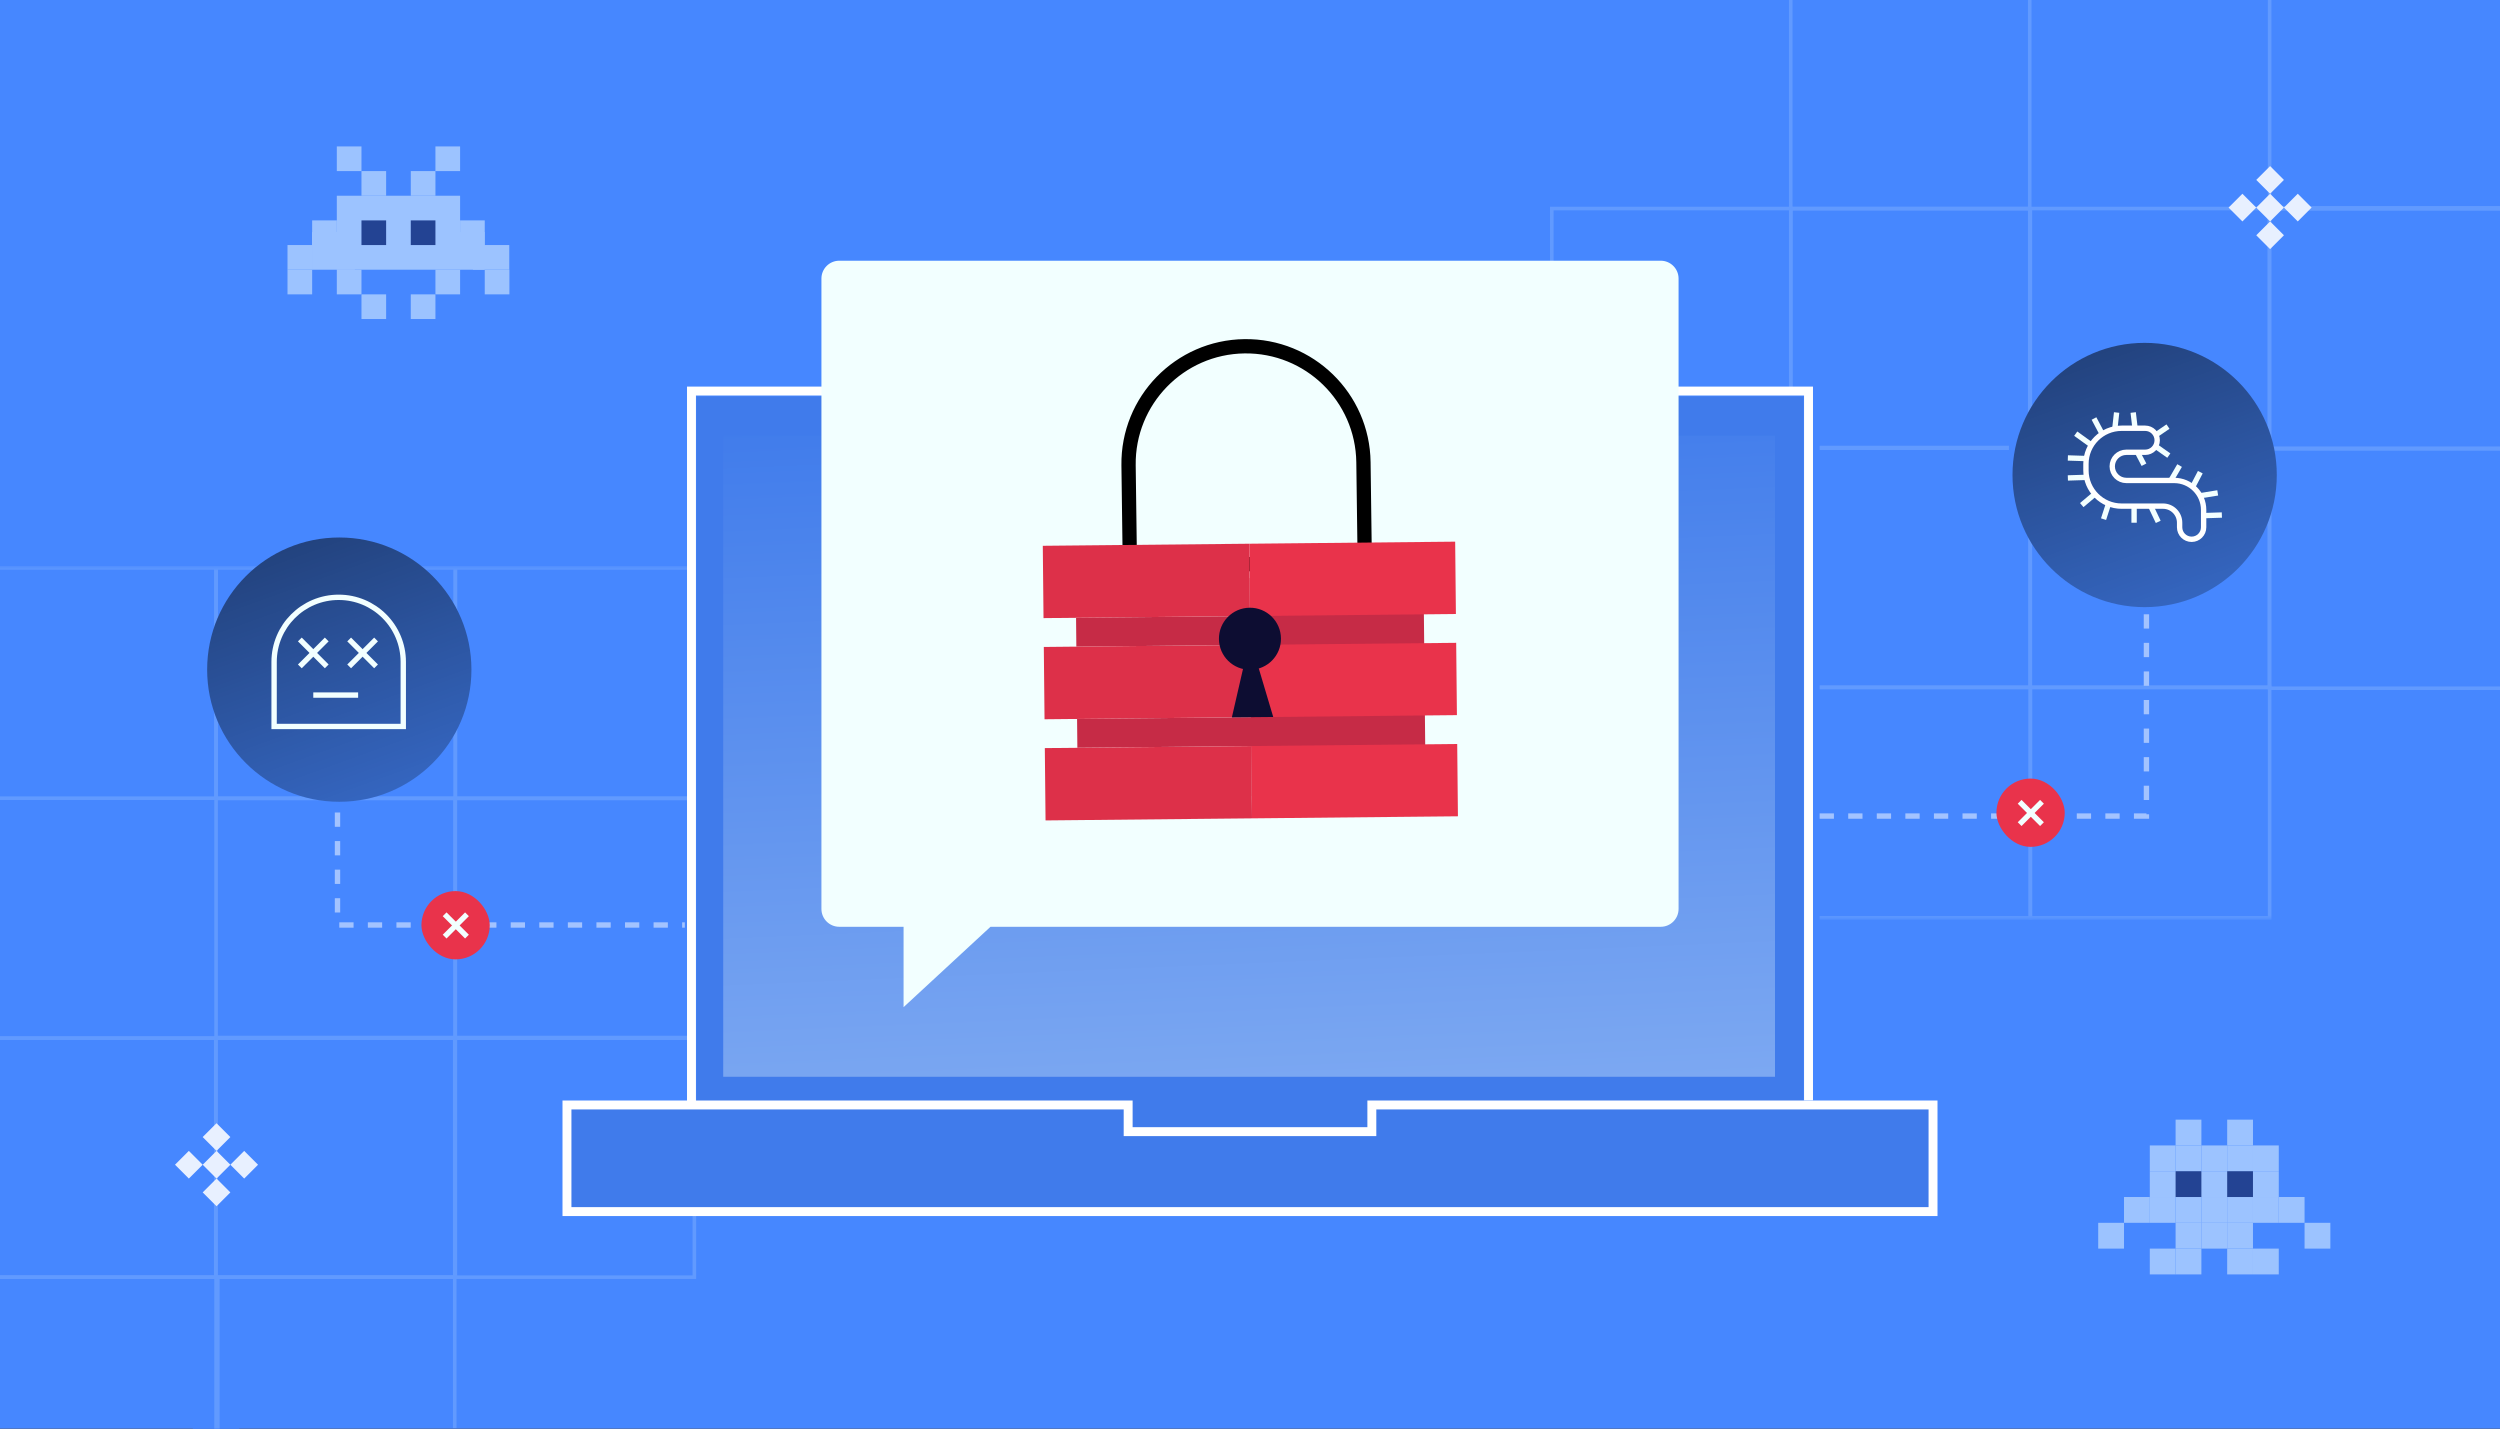 <svg width="392" height="224" viewBox="0 0 392 224" fill="none" xmlns="http://www.w3.org/2000/svg">
<rect x="0" y="0" width="392" height="224" fill="#333333" stroke="none"/>
<g clip-path="url(#clip0_1797_8257)">
<rect width="392" height="224" fill="#494C68"/>
<g clip-path="url(#clip1_1797_8257)">
<rect width="392" height="224" fill="#4687FF"/>
<g opacity="0.8">
<mask id="mask0_1797_8257" style="mask-type:alpha" maskUnits="userSpaceOnUse" x="207" y="-5" width="187" height="150">
<rect width="185.92" height="148.4" transform="matrix(-1 0 0 1 393.68 -4.198)" fill="#4687FF"/>
</mask>
<g mask="url(#mask0_1797_8257)">
<g opacity="0.2">
<rect x="-0.28" y="-0.28" width="36.12" height="37.52" transform="matrix(-1.31134e-07 -1 -1 1.31134e-07 280.56 143.642)" stroke="#F2FFFF" stroke-width="0.56"/>
<rect x="-0.28" y="-0.28" width="36.12" height="37.52" transform="matrix(-1.31134e-07 -1 -1 1.31134e-07 318.081 143.642)" stroke="#F2FFFF" stroke-width="0.56"/>
<rect x="-0.28" y="-0.28" width="36.12" height="37.52" transform="matrix(-1.31134e-07 -1 -1 1.31134e-07 355.6 143.642)" stroke="#F2FFFF" stroke-width="0.56"/>
<rect x="-0.28" y="-0.28" width="37.474" height="37.474" transform="matrix(-1.31134e-07 -1 -1 1.31134e-07 355.555 107.477)" stroke="#F2FFFF" stroke-width="0.56"/>
<rect x="-0.28" y="-0.28" width="37.474" height="37.474" transform="matrix(-1.31134e-07 -1 -1 1.31134e-07 318.035 107.477)" stroke="#F2FFFF" stroke-width="0.56"/>
<rect x="-0.28" y="-0.28" width="37.474" height="37.474" transform="matrix(-1.31134e-07 -1 -1 1.31134e-07 355.555 69.894)" stroke="#F2FFFF" stroke-width="0.56"/>
<rect x="-0.28" y="-0.28" width="37.474" height="37.474" transform="matrix(-1.31134e-07 -1 -1 1.31134e-07 317.982 69.894)" stroke="#F2FFFF" stroke-width="0.56"/>
<rect x="-0.28" y="-0.28" width="37.474" height="37.474" transform="matrix(-1.31134e-07 -1 -1 1.31134e-07 280.515 69.893)" stroke="#F2FFFF" stroke-width="0.56"/>
<rect x="-0.28" y="-0.28" width="37.474" height="37.474" transform="matrix(-1.31134e-07 -1 -1 1.31134e-07 317.982 32.437)" stroke="#F2FFFF" stroke-width="0.56"/>
</g>
</g>
</g>
<rect x="0.28" y="-0.28" width="36.773" height="37.631" transform="matrix(1 8.74228e-08 8.74228e-08 -1 355.6 70.113)" stroke="#619AFF" stroke-width="0.56"/>
<rect x="0.28" y="-0.28" width="36.773" height="37.631" transform="matrix(1 8.74228e-08 8.74228e-08 -1 355.6 32.313)" stroke="#619AFF" stroke-width="0.56"/>
<rect x="0.28" y="-0.28" width="36.773" height="37.631" transform="matrix(1 8.74228e-08 8.74228e-08 -1 355.6 107.633)" stroke="#619AFF" stroke-width="0.56"/>
<g style="mix-blend-mode:lighten">
<path d="M243.04 107.522L280.84 107.522L280.84 70.282L243.04 70.282L243.04 107.522Z" fill="url(#paint0_linear_1797_8257)"/>
</g>
<g opacity="0.8">
<mask id="mask1_1797_8257" style="mask-type:alpha" maskUnits="userSpaceOnUse" x="-40" y="88" width="187" height="150">
<rect x="146.72" y="237.16" width="185.92" height="148.4" transform="rotate(180 146.72 237.16)" fill="#4687FF"/>
</mask>
<g mask="url(#mask1_1797_8257)">
<g opacity="0.2">
<rect x="33.88" y="89.04" width="36.12" height="37.52" transform="rotate(90 33.88 89.04)" stroke="#F2FFFF" stroke-width="0.56"/>
<rect x="71.401" y="89.039" width="36.12" height="37.52" transform="rotate(90 71.401 89.039)" stroke="#F2FFFF" stroke-width="0.56"/>
<rect x="108.92" y="89.04" width="36.12" height="37.52" transform="rotate(90 108.92 89.04)" stroke="#F2FFFF" stroke-width="0.56"/>
<rect x="108.875" y="125.204" width="37.474" height="37.474" transform="rotate(90 108.875 125.204)" stroke="#F2FFFF" stroke-width="0.56"/>
<rect x="71.355" y="125.204" width="37.474" height="37.474" transform="rotate(90 71.355 125.204)" stroke="#F2FFFF" stroke-width="0.56"/>
<rect x="108.875" y="162.787" width="37.474" height="37.474" transform="rotate(90 108.875 162.787)" stroke="#F2FFFF" stroke-width="0.56"/>
<rect x="71.302" y="162.787" width="37.474" height="37.474" transform="rotate(90 71.302 162.787)" stroke="#F2FFFF" stroke-width="0.56"/>
<rect x="33.835" y="162.788" width="37.474" height="37.474" transform="rotate(90 33.835 162.788)" stroke="#F2FFFF" stroke-width="0.56"/>
<rect x="33.835" y="162.788" width="37.474" height="37.474" transform="rotate(90 33.835 162.788)" stroke="#F2FFFF" stroke-width="0.56"/>
<rect x="71.303" y="200.245" width="37.474" height="37.474" transform="rotate(90 71.303 200.245)" stroke="#F2FFFF" stroke-width="0.56"/>
</g>
</g>
</g>
<path d="M315 68.041H351.915V78.961H315V68.041Z" fill="#4687FF"/>
<path d="M30.241 200.549H37.52V237.441H30.241V200.549Z" fill="#4687FF"/>
<rect x="349.44" y="32.55" width="3.069" height="3.069" transform="rotate(-45 349.44 32.55)" fill="#E8F0FF"/>
<rect x="353.78" y="32.55" width="3.069" height="3.069" transform="rotate(-45 353.78 32.55)" fill="#E8F0FF"/>
<rect x="358.12" y="32.55" width="3.069" height="3.069" transform="rotate(-45 358.12 32.55)" fill="#E8F0FF"/>
<rect x="353.78" y="28.21" width="3.069" height="3.069" transform="rotate(-45 353.78 28.21)" fill="#E8F0FF"/>
<rect x="353.781" y="36.89" width="3.069" height="3.069" transform="rotate(-45 353.781 36.89)" fill="#E8F0FF"/>
<g opacity="0.5">
<rect x="52.812" y="42.29" width="3.866" height="3.866" fill="#F2FFFF"/>
<rect x="68.276" y="42.29" width="3.866" height="3.866" fill="#F2FFFF"/>
<rect x="64.411" y="26.826" width="3.866" height="3.866" fill="#F2FFFF"/>
<rect x="56.678" y="26.826" width="3.866" height="3.866" fill="#F2FFFF"/>
<rect x="52.812" y="22.96" width="3.866" height="3.866" fill="#F2FFFF"/>
<rect x="68.276" y="22.96" width="3.866" height="3.866" fill="#F2FFFF"/>
<rect x="48.946" y="34.558" width="3.866" height="3.866" fill="#F2FFFF"/>
<rect x="48.924" y="36.39" width="6.715" height="5.901" fill="#F2FFFF"/>
<rect x="45.08" y="38.424" width="3.866" height="3.866" fill="#F2FFFF"/>
<rect x="45.08" y="42.29" width="3.866" height="3.866" fill="#F2FFFF"/>
<rect x="72.143" y="34.558" width="3.866" height="3.866" fill="#F2FFFF"/>
<rect x="72.12" y="36.39" width="3.866" height="5.901" fill="#F2FFFF"/>
<rect x="74.155" y="38.424" width="5.697" height="3.866" fill="#F2FFFF"/>
<rect x="76.009" y="42.29" width="3.866" height="3.866" fill="#F2FFFF"/>
<rect x="56.679" y="46.156" width="3.866" height="3.866" fill="#F2FFFF"/>
<rect x="64.41" y="46.156" width="3.866" height="3.866" fill="#F2FFFF"/>
<rect x="72.143" y="34.558" width="3.866" height="3.866" transform="rotate(90 72.143 34.558)" fill="#F2FFFF"/>
<rect x="56.679" y="34.559" width="3.866" height="3.866" transform="rotate(90 56.679 34.559)" fill="#F2FFFF"/>
<rect x="52.812" y="30.692" width="19.331" height="11.598" fill="#F2FFFF"/>
<rect x="56.679" y="34.559" width="3.866" height="3.866" fill="#000027"/>
<rect x="64.41" y="34.559" width="3.866" height="3.866" fill="#000027"/>
</g>
<g opacity="0.5">
<rect x="337.089" y="187.693" width="4.044" height="4.044" fill="#F2FFFF"/>
<rect x="333.045" y="187.693" width="4.044" height="4.044" fill="#F2FFFF"/>
<rect x="329" y="191.738" width="4.044" height="4.044" fill="#F2FFFF"/>
<rect x="341.134" y="187.693" width="4.044" height="4.044" fill="#F2FFFF"/>
<rect x="345.178" y="187.693" width="4.044" height="4.044" fill="#F2FFFF"/>
<rect x="345.178" y="191.738" width="4.044" height="4.044" fill="#F2FFFF"/>
<rect x="349.222" y="187.693" width="4.044" height="4.044" fill="#F2FFFF"/>
<rect x="353.267" y="187.693" width="4.044" height="4.044" fill="#F2FFFF"/>
<rect width="4.044" height="4.044" transform="matrix(-1 0 0 1 361.355 187.693)" fill="#F2FFFF"/>
<rect width="4.044" height="4.044" transform="matrix(-1 0 0 1 365.4 191.738)" fill="#F2FFFF"/>
<rect x="341.134" y="191.738" width="4.044" height="4.044" fill="#F2FFFF"/>
<rect x="341.134" y="195.783" width="4.044" height="4.044" fill="#F2FFFF"/>
<rect x="337.089" y="195.783" width="4.044" height="4.044" fill="#F2FFFF"/>
<rect x="353.267" y="195.783" width="4.044" height="4.044" fill="#F2FFFF"/>
<rect x="349.222" y="191.738" width="4.044" height="4.044" fill="#F2FFFF"/>
<rect x="349.222" y="195.783" width="4.044" height="4.044" fill="#F2FFFF"/>
<rect x="357.311" y="179.604" width="4.044" height="4.044" transform="rotate(90 357.311 179.604)" fill="#F2FFFF"/>
<rect x="341.134" y="179.604" width="4.044" height="4.044" transform="rotate(90 341.134 179.604)" fill="#F2FFFF"/>
<rect x="345.178" y="179.604" width="4.044" height="4.044" transform="rotate(90 345.178 179.604)" fill="#F2FFFF"/>
<rect x="345.178" y="175.56" width="4.044" height="4.044" transform="rotate(90 345.178 175.56)" fill="#F2FFFF"/>
<rect x="349.222" y="179.604" width="4.044" height="4.044" transform="rotate(90 349.222 179.604)" fill="#F2FFFF"/>
<rect x="353.267" y="179.604" width="4.044" height="4.044" transform="rotate(90 353.267 179.604)" fill="#F2FFFF"/>
<rect x="353.267" y="175.56" width="4.044" height="4.044" transform="rotate(90 353.267 175.56)" fill="#F2FFFF"/>
<rect x="337.089" y="183.649" width="20.222" height="4.044" fill="#F2FFFF"/>
<rect x="341.134" y="183.649" width="4.044" height="4.044" fill="#000027"/>
<rect x="349.222" y="183.649" width="4.044" height="4.044" fill="#000027"/>
</g>
<path d="M108.5 60.76H285.32V172.2H108.5V60.76Z" fill="#4687FF"/>
<path d="M283.576 172.537V61.318H108.424V173.647" stroke="white" stroke-width="1.4"/>
<rect x="109.2" y="62.157" width="173.6" height="120.4" fill="#407BEB"/>
<path d="M215.105 176.741V173.26H303.1V189.977H88.9V173.26H176.895V176.741V177.441H177.595H214.405H215.105V176.741Z" fill="#407BEB" stroke="white" stroke-width="1.4"/>
<rect opacity="0.4" x="113.4" y="68.319" width="164.92" height="100.52" fill="url(#paint1_linear_1797_8257)"/>
<path fill-rule="evenodd" clip-rule="evenodd" d="M260.4 40.88C261.946 40.88 263.2 42.134 263.2 43.68V142.52C263.2 144.067 261.946 145.32 260.4 145.32H155.309L141.68 157.921L141.68 145.32H131.6C130.054 145.32 128.8 144.067 128.8 142.52V43.68C128.8 42.134 130.054 40.88 131.6 40.88H260.4Z" fill="#F2FFFF"/>
<path d="M176.958 72.954C176.823 62.784 184.959 54.43 195.129 54.295C205.3 54.16 213.654 62.296 213.788 72.466L213.997 88.215L177.166 88.702L176.958 72.954Z" stroke="black" stroke-width="2.24"/>
<path d="M223.206 90.382L223.549 124.535L196.279 124.808L196.2 116.978L168.93 117.252L168.885 112.73L196.155 112.456L196.041 101.118L168.771 101.392L168.726 96.87L195.996 96.596L195.936 90.655L223.206 90.382Z" fill="#C62B46"/>
<path d="M195.882 85.256L163.51 85.581L163.624 96.921L195.995 96.597L195.882 85.256Z" fill="#DD3049"/>
<path d="M228.171 84.932L195.882 85.256L195.996 96.596L228.285 96.272L228.171 84.932Z" fill="#E9334B"/>
<path d="M196.2 116.978L163.828 117.303L163.942 128.643L196.314 128.318L196.2 116.978Z" fill="#DD3049"/>
<path d="M228.49 116.655L196.2 116.978L196.314 128.319L228.603 127.995L228.49 116.655Z" fill="#E9334B"/>
<path d="M196.041 101.119L163.669 101.443L163.783 112.781L196.154 112.456L196.041 101.119Z" fill="#DD3049"/>
<path d="M228.33 100.794L196.041 101.118L196.155 112.456L228.444 112.132L228.33 100.794Z" fill="#E9334B"/>
<path d="M196.04 105.019C198.727 104.992 200.883 102.792 200.856 100.106C200.829 97.419 198.629 95.263 195.943 95.29C193.256 95.317 191.1 97.517 191.127 100.203C191.154 102.89 193.354 105.046 196.04 105.019Z" fill="#0D0D32"/>
<path d="M195.991 100.155L193.156 112.487L199.642 112.422L195.991 100.155Z" fill="#0D0D32"/>
<path d="M336.56 96.32L336.56 127.96H284.2" stroke="white" stroke-opacity="0.5" stroke-width="0.84" stroke-dasharray="2.24 2.24"/>
<path d="M52.92 113.96L52.92 145.04H107.38" stroke="white" stroke-opacity="0.5" stroke-width="0.84" stroke-dasharray="2.24 2.24"/>
<circle cx="53.2" cy="104.999" r="20.72" fill="#4687FF"/>
<circle cx="53.2" cy="104.999" r="20.72" fill="url(#paint2_linear_1797_8257)" fill-opacity="0.5"/>
<path d="M42.98 103.785C42.98 98.193 47.514 93.659 53.106 93.659C58.699 93.659 63.232 98.193 63.232 103.785V113.911H42.98V103.785Z" stroke="#F2FFFF" stroke-width="0.84"/>
<path d="M51.232 104.488L47.014 100.27" stroke="#F2FFFF" stroke-width="0.84"/>
<path d="M47.014 104.488L51.232 100.27" stroke="#F2FFFF" stroke-width="0.84"/>
<path d="M58.965 104.488L54.747 100.27" stroke="#F2FFFF" stroke-width="0.84"/>
<path d="M54.747 104.488L58.965 100.27" stroke="#F2FFFF" stroke-width="0.84"/>
<line x1="49.123" y1="108.989" x2="56.154" y2="108.989" stroke="#F2FFFF" stroke-width="0.84"/>
<circle cx="336.28" cy="74.48" r="20.72" fill="#4687FF"/>
<circle cx="336.28" cy="74.48" r="20.72" fill="url(#paint3_linear_1797_8257)" fill-opacity="0.5"/>
<line x1="34.02" y1="200.48" x2="34.02" y2="232.96" stroke="#619AFF" stroke-width="0.84"/>
<path d="M339.942 66.89L338.055 68.177" stroke="#F2FFFF" stroke-width="0.84"/>
<path d="M334.485 64.681L334.745 66.89" stroke="#F2FFFF" stroke-width="0.84"/>
<path d="M328.338 65.622L329.505 67.831" stroke="#F2FFFF" stroke-width="0.84"/>
<path d="M335.226 71.048L336.174 72.867" stroke="#F2FFFF" stroke-width="0.84"/>
<path d="M325.476 67.997L327.814 69.686" stroke="#F2FFFF" stroke-width="0.84"/>
<path d="M324.24 71.807L327.358 71.908" stroke="#F2FFFF" stroke-width="0.84"/>
<path d="M326.417 79.198L328.366 77.556" stroke="#F2FFFF" stroke-width="0.84"/>
<path d="M324.24 74.943L327.358 74.842" stroke="#F2FFFF" stroke-width="0.84"/>
<path d="M345.01 77.722L347.738 77.285" stroke="#F2FFFF" stroke-width="0.84"/>
<path d="M345.269 80.859L348.388 80.757" stroke="#F2FFFF" stroke-width="0.84"/>
<path d="M340.435 75.273L341.762 72.997" stroke="#F2FFFF" stroke-width="0.84"/>
<path d="M343.814 76.328L345.01 74.036" stroke="#F2FFFF" stroke-width="0.84"/>
<path d="M329.836 81.403L330.676 78.805" stroke="#F2FFFF" stroke-width="0.84"/>
<path d="M338.411 81.828L337.273 79.442" stroke="#F2FFFF" stroke-width="0.84"/>
<path d="M334.625 81.963L334.625 79.558" stroke="#F2FFFF" stroke-width="0.84"/>
<path d="M331.887 64.681L331.63 67.019" stroke="#F2FFFF" stroke-width="0.84"/>
<path d="M340.072 71.438L338.055 70.02" stroke="#F2FFFF" stroke-width="0.84"/>
<path d="M332.663 67.149L336.364 67.149C337.404 67.149 338.248 67.993 338.248 69.033C338.248 70.074 337.404 70.917 336.364 70.917L333.408 70.917C332.188 70.917 331.199 71.906 331.199 73.126C331.199 74.346 332.188 75.335 333.408 75.335L340.917 75.335C343.464 75.335 345.529 77.4 345.529 79.948L345.529 82.678C345.529 83.718 344.686 84.561 343.647 84.561C342.607 84.561 341.764 83.718 341.764 82.678L341.764 81.962C341.764 80.527 340.6 79.363 339.165 79.363L332.678 79.363C329.586 79.363 327.078 76.856 327.078 73.763L327.078 72.734C327.078 69.65 329.579 67.149 332.663 67.149Z" stroke="white" stroke-width="0.84"/>
<rect x="59.36" y="180.88" width="8.12" height="1.68" fill="#4687FF"/>
<rect x="27.44" y="182.63" width="3.069" height="3.069" transform="rotate(-45 27.44 182.63)" fill="#E8F0FF"/>
<rect x="31.78" y="182.63" width="3.069" height="3.069" transform="rotate(-45 31.78 182.63)" fill="#E8F0FF"/>
<rect x="36.12" y="182.63" width="3.069" height="3.069" transform="rotate(-45 36.12 182.63)" fill="#E8F0FF"/>
<rect x="31.78" y="178.29" width="3.069" height="3.069" transform="rotate(-45 31.78 178.29)" fill="#E8F0FF"/>
<rect x="31.78" y="186.97" width="3.069" height="3.069" transform="rotate(-45 31.78 186.97)" fill="#E8F0FF"/>
<rect x="66.08" y="139.721" width="10.71" height="10.71" rx="5.355" fill="#E9334B"/>
<path d="M73.222 143.36L69.718 146.863" stroke="#F2FFFF" stroke-width="0.84"/>
<path d="M73.222 146.862L69.718 143.359" stroke="#F2FFFF" stroke-width="0.84"/>
<rect x="313.04" y="122.08" width="10.71" height="10.71" rx="5.355" fill="#E9334B"/>
<path d="M320.182 125.721L316.679 129.225" stroke="#F2FFFF" stroke-width="0.84"/>
<path d="M320.182 129.225L316.679 125.721" stroke="#F2FFFF" stroke-width="0.84"/>
</g>
</g>
<defs>
<linearGradient id="paint0_linear_1797_8257" x1="261.863" y1="107.522" x2="261.863" y2="60.867" gradientUnits="userSpaceOnUse">
<stop stop-color="#5D97FE"/>
<stop offset="1" stop-color="#4687FF"/>
</linearGradient>
<linearGradient id="paint1_linear_1797_8257" x1="214.867" y1="190.818" x2="209.381" y2="61.309" gradientUnits="userSpaceOnUse">
<stop stop-color="#F2FFFF"/>
<stop offset="1" stop-color="#407BEB"/>
</linearGradient>
<linearGradient id="paint2_linear_1797_8257" x1="46.62" y1="85.959" x2="74.341" y2="162.679" gradientUnits="userSpaceOnUse">
<stop/>
<stop offset="1" stop-opacity="0"/>
</linearGradient>
<linearGradient id="paint3_linear_1797_8257" x1="329.7" y1="55.44" x2="357.42" y2="132.16" gradientUnits="userSpaceOnUse">
<stop/>
<stop offset="1" stop-opacity="0"/>
</linearGradient>
<clipPath id="clip0_1797_8257">
<rect width="392" height="224" fill="white"/>
</clipPath>
<clipPath id="clip1_1797_8257">
<rect width="392" height="224" fill="white"/>
</clipPath>
</defs>
</svg>
